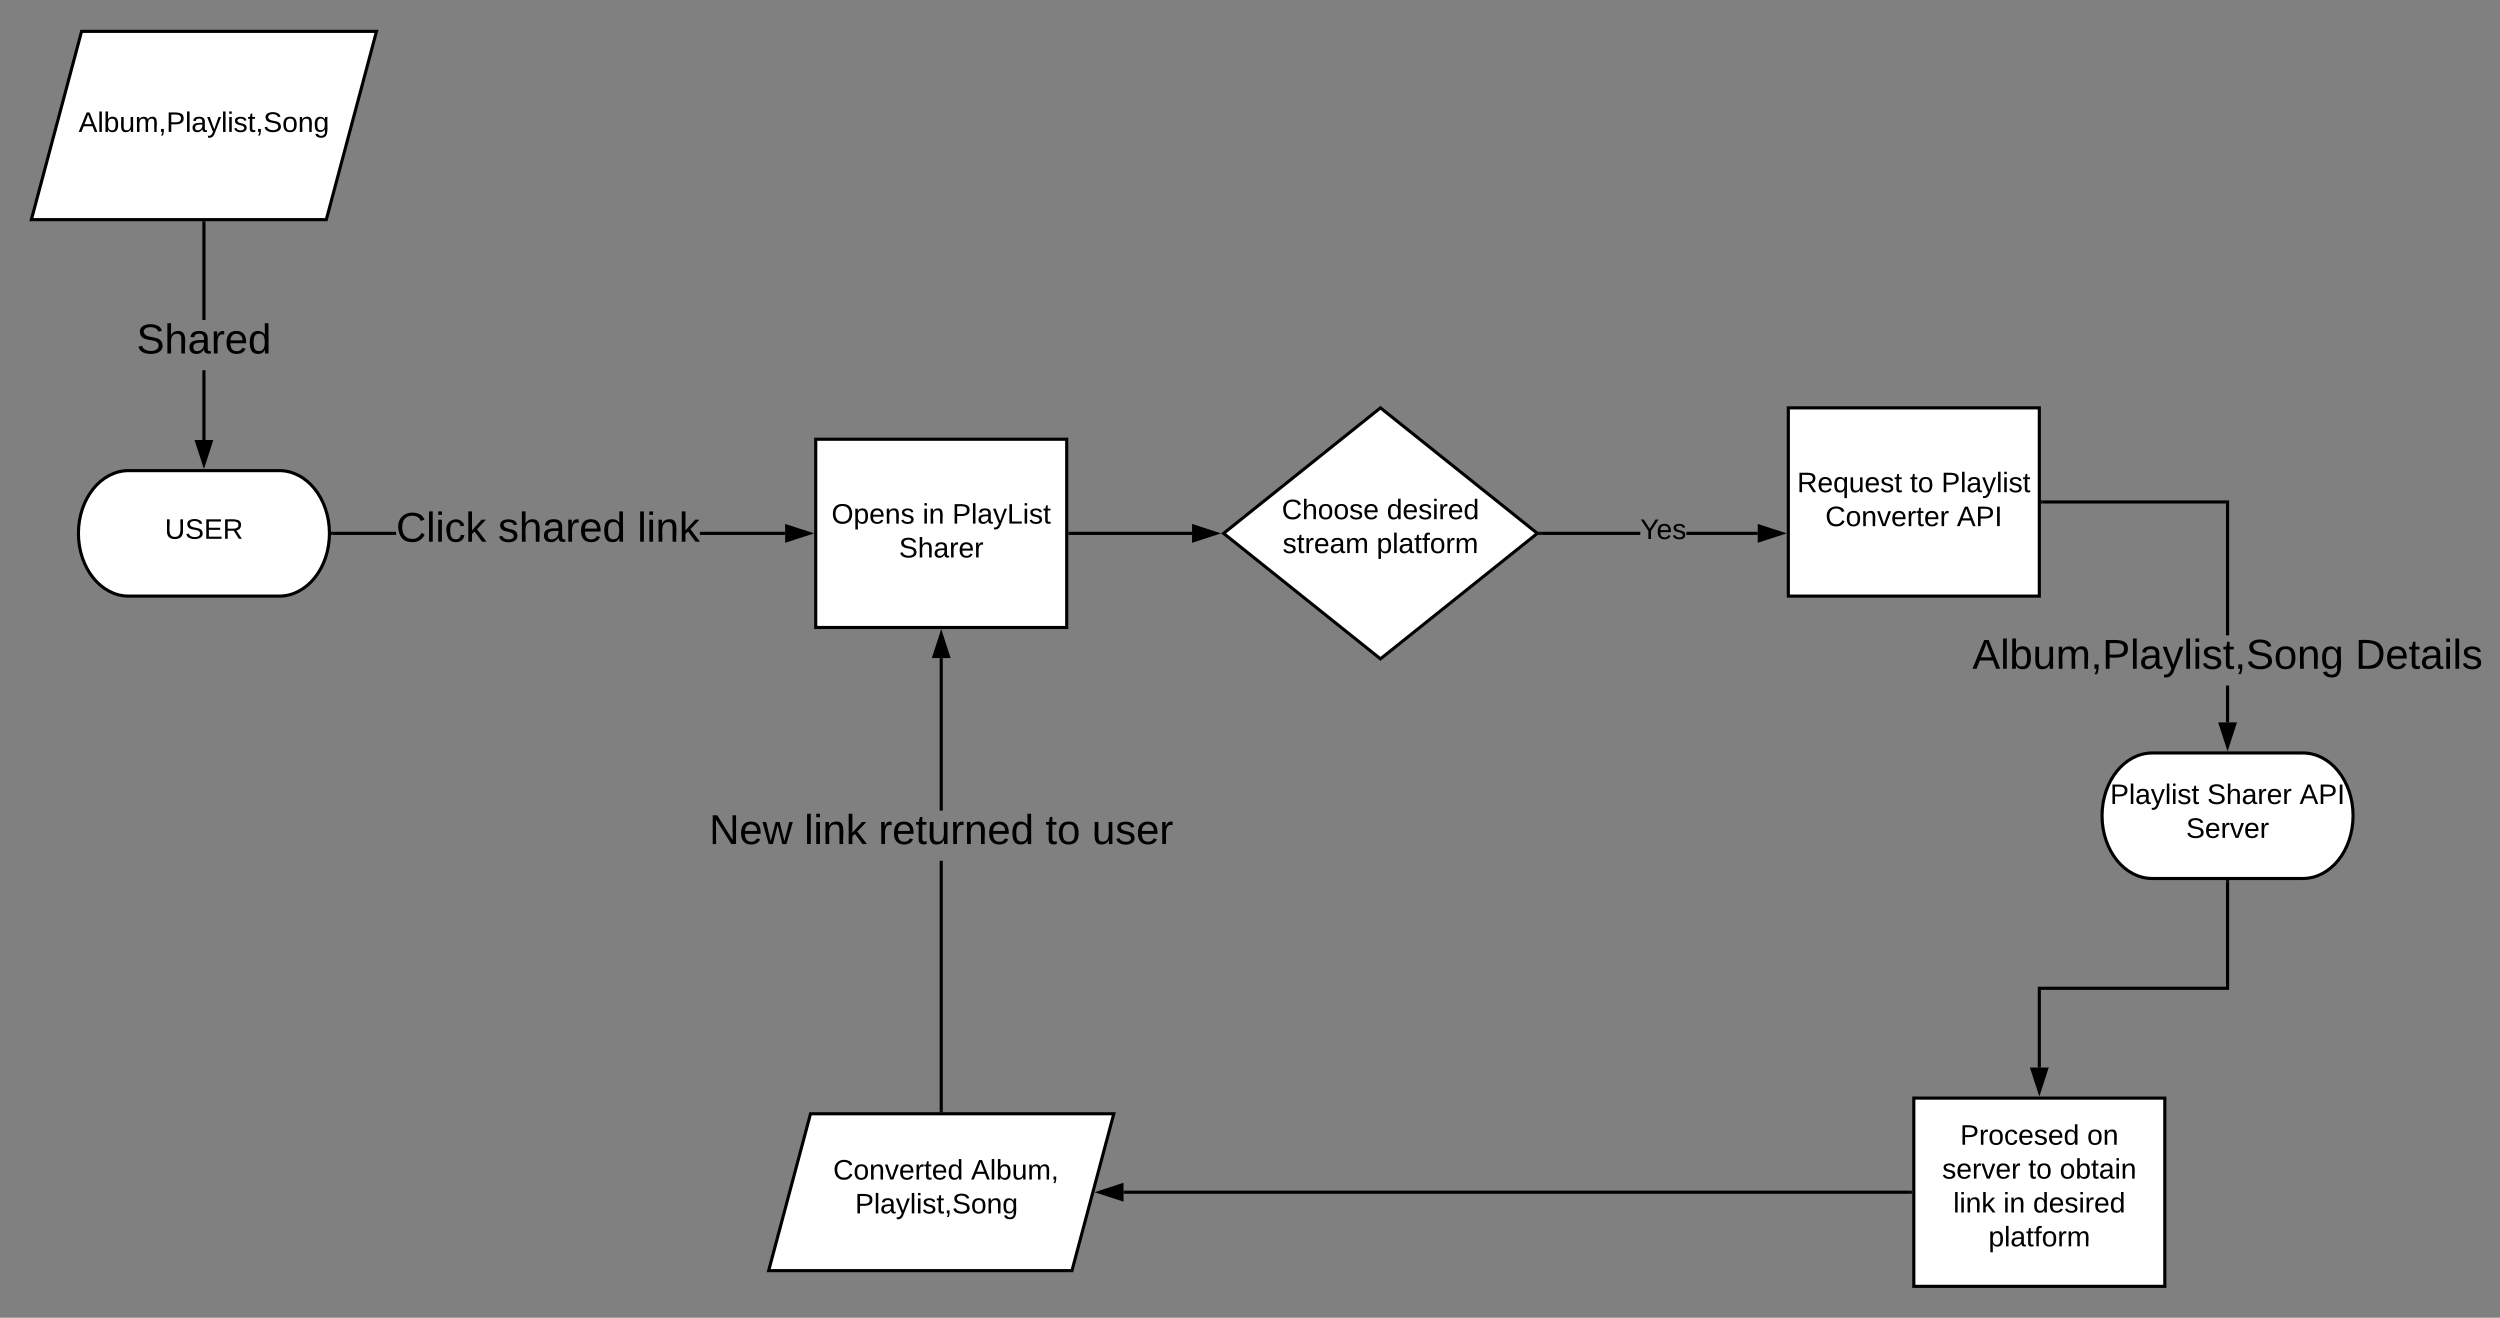 <svg xmlns="http://www.w3.org/2000/svg" xmlns:xlink="http://www.w3.org/1999/xlink" xmlns:lucid="lucid" width="1593.67" height="840"><rect width="100%" height="100%" fill="#808080" stroke="none"/><g transform="translate(-100 -280)" lucid:page-tab-id="0_0"><path d="M278 580c17.67 0 32 17.9 32 40s-14.33 40-32 40h-96c-17.67 0-32-17.9-32-40s14.33-40 32-40z" stroke="#000" stroke-width="2" fill="#fff"/><use xlink:href="#a" transform="matrix(1,0,0,1,155,585) translate(50.05 38.462)"/><path d="M152 300h188l-32 120H120z" stroke="#000" stroke-width="2" fill="#fff"/><use xlink:href="#b" transform="matrix(1,0,0,1,125,305) translate(25.13 59.087)"/><path d="M620 560h160v120H620z" stroke="#000" stroke-width="2" fill="#fff"/><use xlink:href="#c" transform="matrix(1,0,0,1,625,565) translate(5.075 48.775)"/><use xlink:href="#d" transform="matrix(1,0,0,1,625,565) translate(63.075 48.775)"/><use xlink:href="#e" transform="matrix(1,0,0,1,625,565) translate(82.025 48.775)"/><use xlink:href="#f" transform="matrix(1,0,0,1,625,565) translate(48.05 70.375)"/><path d="M980 540l100 80-100 80-100-80z" stroke="#000" stroke-width="2" fill="#fff"/><use xlink:href="#g" transform="matrix(1,0,0,1,885,545) translate(32.08 65.963)"/><use xlink:href="#h" transform="matrix(1,0,0,1,885,545) translate(99.03 65.963)"/><use xlink:href="#i" transform="matrix(1,0,0,1,885,545) translate(32.63 87.562)"/><use xlink:href="#j" transform="matrix(1,0,0,1,885,545) translate(92.53 87.562)"/><path d="M1240 540h160v120h-160z" stroke="#000" stroke-width="2" fill="#fff"/><use xlink:href="#k" transform="matrix(1,0,0,1,1245,545) translate(0.6 48.775)"/><use xlink:href="#l" transform="matrix(1,0,0,1,1245,545) translate(72.55 48.775)"/><use xlink:href="#m" transform="matrix(1,0,0,1,1245,545) translate(92.55 48.775)"/><use xlink:href="#n" transform="matrix(1,0,0,1,1245,545) translate(18.575 70.375)"/><use xlink:href="#o" transform="matrix(1,0,0,1,1245,545) translate(102.425 70.375)"/><path d="M1320 980h160v120h-160z" stroke="#000" stroke-width="2" fill="#fff"/><use xlink:href="#p" transform="matrix(1,0,0,1,1325,985) translate(24.525 24.712)"/><use xlink:href="#q" transform="matrix(1,0,0,1,1325,985) translate(105.475 24.712)"/><use xlink:href="#r" transform="matrix(1,0,0,1,1325,985) translate(13.075 46.312)"/><use xlink:href="#l" transform="matrix(1,0,0,1,1325,985) translate(67.975 46.312)"/><use xlink:href="#s" transform="matrix(1,0,0,1,1325,985) translate(87.975 46.312)"/><use xlink:href="#t" transform="matrix(1,0,0,1,1325,985) translate(20.125 67.913)"/><use xlink:href="#d" transform="matrix(1,0,0,1,1325,985) translate(52.025 67.913)"/><use xlink:href="#h" transform="matrix(1,0,0,1,1325,985) translate(70.975 67.913)"/><use xlink:href="#j" transform="matrix(1,0,0,1,1325,985) translate(42.575 89.513)"/><path d="M1568 760c17.67 0 32 17.9 32 40s-14.33 40-32 40h-96c-17.67 0-32-17.9-32-40s14.33-40 32-40z" stroke="#000" stroke-width="2" fill="#fff"/><use xlink:href="#u" transform="matrix(1,0,0,1,1445,765) translate(0.125 27.525)"/><use xlink:href="#v" transform="matrix(1,0,0,1,1445,765) translate(61.975 27.525)"/><use xlink:href="#w" transform="matrix(1,0,0,1,1445,765) translate(120.875 27.525)"/><use xlink:href="#x" transform="matrix(1,0,0,1,1445,765) translate(48.55 49.125)"/><path d="M616.67 990H810l-26.67 100H590z" stroke="#000" stroke-width="2" fill="#fff"/><use xlink:href="#y" transform="matrix(1,0,0,1,595,995) translate(36.105 36.9)"/><use xlink:href="#z" transform="matrix(1,0,0,1,595,995) translate(124.005 36.9)"/><use xlink:href="#A" transform="matrix(1,0,0,1,595,995) translate(50.08 58.5)"/><path d="M231 560.5h-2V516h2zm0-76.5h-2v-62h2z"/><path d="M231 422.03h-2V421h2zM230 575.76l-4.64-14.26h9.28z"/><path d="M230 579l-6-18.5h12zm-3.26-16.5l3.26 10.03 3.26-10.03z"/><use xlink:href="#B" transform="matrix(1,0,0,1,187.074,484) translate(0 21.333)"/><path d="M352.52 621H312v-2h40.52zm247.98 0h-54.35v-2h54.35z"/><path d="M312.03 621h-1.1l.07-1-.03-1h1.06zM615.76 620l-14.26 4.64v-9.28z"/><path d="M619 620l-18.5 6v-12zm-16.5 3.26l10.03-3.26-10.03-3.26z"/><use xlink:href="#C" transform="matrix(1,0,0,1,352.524,604) translate(0 21.333)"/><use xlink:href="#D" transform="matrix(1,0,0,1,352.524,604) translate(64.963 21.333)"/><use xlink:href="#E" transform="matrix(1,0,0,1,352.524,604) translate(153.778 21.333)"/><path d="M782 620h77.9" stroke="#000" stroke-width="2" fill="none"/><path d="M782.03 621H781v-2h1.03z"/><path d="M875.16 620l-14.26 4.64v-9.28z" stroke="#000" stroke-width="2"/><path d="M1145.63 621h-63.03v-2h63.03zm74.87 0h-45.52v-2h45.52z"/><path d="M1082.63 621h-2.28l1.25-1-1.25-1h2.28zM1235.76 620l-14.26 4.64v-9.28z"/><path d="M1239 620l-18.5 6v-12zm-16.5 3.26l10.03-3.26-10.03-3.26z"/><g><use xlink:href="#F" transform="matrix(1,0,0,1,1145.625,609.2) translate(0 14.4)"/></g><path d="M1521 740.5h-2V717h2zm0-55.5h-2v-84h-117v-2h119z"/><path d="M1402.03 601H1401v-2h1.03zM1520 755.76l-4.64-14.26h9.28z"/><path d="M1520 759l-6-18.5h12zm-3.26-16.5l3.26 10.03 3.26-10.03z"/><g><use xlink:href="#G" transform="matrix(1,0,0,1,1357.333,685) translate(0 21.333)"/><use xlink:href="#H" transform="matrix(1,0,0,1,1357.333,685) translate(244.074 21.333)"/></g><path d="M1520 842v68h-120v50.5" stroke="#000" stroke-width="2" fill="none"/><path d="M1521 842.03h-2V841h2z"/><path d="M1400 975.76l-4.64-14.26h9.28z" stroke="#000" stroke-width="2"/><path d="M1318 1040H816.2" stroke="#000" stroke-width="2" fill="none"/><path d="M1319 1041h-1.03v-2h1.03z"/><path d="M800.94 1040l14.26-4.64v9.28z" stroke="#000" stroke-width="2"/><path d="M701 988h-2V828.72h2zm0-191.28h-2V699.5h2z"/><path d="M701 989h-2v-1.03h2zM704.64 698.5h-9.28l4.64-14.26z"/><path d="M706 699.5h-12l6-18.5zm-9.26-2h6.52L700 687.47z"/><g><use xlink:href="#I" transform="matrix(1,0,0,1,552.111,796.723) translate(0 21.333)"/><use xlink:href="#J" transform="matrix(1,0,0,1,552.111,796.723) translate(60.593 21.333)"/><use xlink:href="#K" transform="matrix(1,0,0,1,552.111,796.723) translate(107.852 21.333)"/><use xlink:href="#L" transform="matrix(1,0,0,1,552.111,796.723) translate(214.37 21.333)"/><use xlink:href="#M" transform="matrix(1,0,0,1,552.111,796.723) translate(244 21.333)"/></g><defs><path d="M232-93c-1 65-40 97-104 97C67 4 28-28 28-90v-158h33c8 89-33 224 67 224 102 0 64-133 71-224h33v155" id="N"/><path d="M185-189c-5-48-123-54-124 2 14 75 158 14 163 119 3 78-121 87-175 55-17-10-28-26-33-46l33-7c5 56 141 63 141-1 0-78-155-14-162-118-5-82 145-84 179-34 5 7 8 16 11 25" id="O"/><path d="M30 0v-248h187v28H63v79h144v27H63v87h162V0H30" id="P"/><path d="M233-177c-1 41-23 64-60 70L243 0h-38l-65-103H63V0H30v-248c88 3 205-21 203 71zM63-129c60-2 137 13 137-47 0-61-80-42-137-45v92" id="Q"/><g id="a"><use transform="matrix(0.05,0,0,0.05,0,0)" xlink:href="#N"/><use transform="matrix(0.05,0,0,0.05,12.95,0)" xlink:href="#O"/><use transform="matrix(0.05,0,0,0.05,24.95,0)" xlink:href="#P"/><use transform="matrix(0.05,0,0,0.05,36.95,0)" xlink:href="#Q"/></g><path d="M205 0l-28-72H64L36 0H1l101-248h38L239 0h-34zm-38-99l-47-123c-12 45-31 82-46 123h93" id="R"/><path d="M24 0v-261h32V0H24" id="S"/><path d="M115-194c53 0 69 39 70 98 0 66-23 100-70 100C84 3 66-7 56-30L54 0H23l1-261h32v101c10-23 28-34 59-34zm-8 174c40 0 45-34 45-75 0-40-5-75-45-74-42 0-51 32-51 76 0 43 10 73 51 73" id="T"/><path d="M84 4C-5 8 30-112 23-190h32v120c0 31 7 50 39 49 72-2 45-101 50-169h31l1 190h-30c-1-10 1-25-2-33-11 22-28 36-60 37" id="U"/><path d="M210-169c-67 3-38 105-44 169h-31v-121c0-29-5-50-35-48C34-165 62-65 56 0H25l-1-190h30c1 10-1 24 2 32 10-44 99-50 107 0 11-21 27-35 58-36 85-2 47 119 55 194h-31v-121c0-29-5-49-35-48" id="V"/><path d="M68-38c1 34 0 65-14 84H32c9-13 17-26 17-46H33v-38h35" id="W"/><path d="M30-248c87 1 191-15 191 75 0 78-77 80-158 76V0H30v-248zm33 125c57 0 124 11 124-50 0-59-68-47-124-48v98" id="X"/><path d="M141-36C126-15 110 5 73 4 37 3 15-17 15-53c-1-64 63-63 125-63 3-35-9-54-41-54-24 1-41 7-42 31l-33-3c5-37 33-52 76-52 45 0 72 20 72 64v82c-1 20 7 32 28 27v20c-31 9-61-2-59-35zM48-53c0 20 12 33 32 33 41-3 63-29 60-74-43 2-92-5-92 41" id="Y"/><path d="M179-190L93 31C79 59 56 82 12 73V49c39 6 53-20 64-50L1-190h34L92-34l54-156h33" id="Z"/><path d="M24-231v-30h32v30H24zM24 0v-190h32V0H24" id="aa"/><path d="M135-143c-3-34-86-38-87 0 15 53 115 12 119 90S17 21 10-45l28-5c4 36 97 45 98 0-10-56-113-15-118-90-4-57 82-63 122-42 12 7 21 19 24 35" id="ab"/><path d="M59-47c-2 24 18 29 38 22v24C64 9 27 4 27-40v-127H5v-23h24l9-43h21v43h35v23H59v120" id="ac"/><path d="M100-194c62-1 85 37 85 99 1 63-27 99-86 99S16-35 15-95c0-66 28-99 85-99zM99-20c44 1 53-31 53-75 0-43-8-75-51-75s-53 32-53 75 10 74 51 75" id="ad"/><path d="M117-194c89-4 53 116 60 194h-32v-121c0-31-8-49-39-48C34-167 62-67 57 0H25l-1-190h30c1 10-1 24 2 32 11-22 29-35 61-36" id="ae"/><path d="M177-190C167-65 218 103 67 71c-23-6-38-20-44-43l32-5c15 47 100 32 89-28v-30C133-14 115 1 83 1 29 1 15-40 15-95c0-56 16-97 71-98 29-1 48 16 59 35 1-10 0-23 2-32h30zM94-22c36 0 50-32 50-73 0-42-14-75-50-75-39 0-46 34-46 75s6 73 46 73" id="af"/><g id="b"><use transform="matrix(0.05,0,0,0.05,0,0)" xlink:href="#R"/><use transform="matrix(0.05,0,0,0.05,12,0)" xlink:href="#S"/><use transform="matrix(0.05,0,0,0.05,15.95,0)" xlink:href="#T"/><use transform="matrix(0.05,0,0,0.05,25.95,0)" xlink:href="#U"/><use transform="matrix(0.05,0,0,0.05,35.95,0)" xlink:href="#V"/><use transform="matrix(0.05,0,0,0.05,50.9,0)" xlink:href="#W"/><use transform="matrix(0.05,0,0,0.05,55.9,0)" xlink:href="#X"/><use transform="matrix(0.05,0,0,0.05,67.9,0)" xlink:href="#S"/><use transform="matrix(0.05,0,0,0.05,71.85,0)" xlink:href="#Y"/><use transform="matrix(0.05,0,0,0.05,81.85,0)" xlink:href="#Z"/><use transform="matrix(0.05,0,0,0.05,90.85,0)" xlink:href="#S"/><use transform="matrix(0.05,0,0,0.05,94.8,0)" xlink:href="#aa"/><use transform="matrix(0.05,0,0,0.05,98.75,0)" xlink:href="#ab"/><use transform="matrix(0.05,0,0,0.05,107.75,0)" xlink:href="#ac"/><use transform="matrix(0.05,0,0,0.05,112.75,0)" xlink:href="#W"/><use transform="matrix(0.05,0,0,0.05,117.75,0)" xlink:href="#O"/><use transform="matrix(0.05,0,0,0.05,129.75,0)" xlink:href="#ad"/><use transform="matrix(0.05,0,0,0.05,139.75,0)" xlink:href="#ae"/><use transform="matrix(0.05,0,0,0.05,149.75,0)" xlink:href="#af"/></g><path d="M140-251c81 0 123 46 123 126C263-46 219 4 140 4 59 4 17-45 17-125s42-126 123-126zm0 227c63 0 89-41 89-101s-29-99-89-99c-61 0-89 39-89 99S79-25 140-24" id="ag"/><path d="M115-194c55 1 70 41 70 98S169 2 115 4C84 4 66-9 55-30l1 105H24l-1-265h31l2 30c10-21 28-34 59-34zm-8 174c40 0 45-34 45-75s-6-73-45-74c-42 0-51 32-51 76 0 43 10 73 51 73" id="ah"/><path d="M100-194c63 0 86 42 84 106H49c0 40 14 67 53 68 26 1 43-12 49-29l28 8c-11 28-37 45-77 45C44 4 14-33 15-96c1-61 26-98 85-98zm52 81c6-60-76-77-97-28-3 7-6 17-6 28h103" id="ai"/><g id="c"><use transform="matrix(0.05,0,0,0.05,0,0)" xlink:href="#ag"/><use transform="matrix(0.05,0,0,0.05,14,0)" xlink:href="#ah"/><use transform="matrix(0.05,0,0,0.05,24,0)" xlink:href="#ai"/><use transform="matrix(0.05,0,0,0.05,34,0)" xlink:href="#ae"/><use transform="matrix(0.05,0,0,0.05,44,0)" xlink:href="#ab"/></g><g id="d"><use transform="matrix(0.05,0,0,0.05,0,0)" xlink:href="#aa"/><use transform="matrix(0.05,0,0,0.05,3.95,0)" xlink:href="#ae"/></g><path d="M30 0v-248h33v221h125V0H30" id="aj"/><g id="e"><use transform="matrix(0.05,0,0,0.05,0,0)" xlink:href="#X"/><use transform="matrix(0.05,0,0,0.05,12,0)" xlink:href="#S"/><use transform="matrix(0.05,0,0,0.05,15.95,0)" xlink:href="#Y"/><use transform="matrix(0.05,0,0,0.05,25.95,0)" xlink:href="#Z"/><use transform="matrix(0.05,0,0,0.05,34.95,0)" xlink:href="#aj"/><use transform="matrix(0.05,0,0,0.05,44.95,0)" xlink:href="#aa"/><use transform="matrix(0.05,0,0,0.05,48.9,0)" xlink:href="#ab"/><use transform="matrix(0.05,0,0,0.05,57.9,0)" xlink:href="#ac"/></g><path d="M106-169C34-169 62-67 57 0H25v-261h32l-1 103c12-21 28-36 61-36 89 0 53 116 60 194h-32v-121c2-32-8-49-39-48" id="ak"/><path d="M114-163C36-179 61-72 57 0H25l-1-190h30c1 12-1 29 2 39 6-27 23-49 58-41v29" id="al"/><g id="f"><use transform="matrix(0.05,0,0,0.05,0,0)" xlink:href="#O"/><use transform="matrix(0.05,0,0,0.05,12,0)" xlink:href="#ak"/><use transform="matrix(0.05,0,0,0.05,22,0)" xlink:href="#Y"/><use transform="matrix(0.05,0,0,0.05,32,0)" xlink:href="#al"/><use transform="matrix(0.05,0,0,0.05,37.95,0)" xlink:href="#ai"/><use transform="matrix(0.05,0,0,0.05,47.95,0)" xlink:href="#al"/></g><path d="M212-179c-10-28-35-45-73-45-59 0-87 40-87 99 0 60 29 101 89 101 43 0 62-24 78-52l27 14C228-24 195 4 139 4 59 4 22-46 18-125c-6-104 99-153 187-111 19 9 31 26 39 46" id="am"/><g id="g"><use transform="matrix(0.05,0,0,0.05,0,0)" xlink:href="#am"/><use transform="matrix(0.05,0,0,0.05,12.95,0)" xlink:href="#ak"/><use transform="matrix(0.05,0,0,0.05,22.95,0)" xlink:href="#ad"/><use transform="matrix(0.05,0,0,0.05,32.95,0)" xlink:href="#ad"/><use transform="matrix(0.05,0,0,0.05,42.95,0)" xlink:href="#ab"/><use transform="matrix(0.05,0,0,0.05,51.95,0)" xlink:href="#ai"/></g><path d="M85-194c31 0 48 13 60 33l-1-100h32l1 261h-30c-2-10 0-23-3-31C134-8 116 4 85 4 32 4 16-35 15-94c0-66 23-100 70-100zm9 24c-40 0-46 34-46 75 0 40 6 74 45 74 42 0 51-32 51-76 0-42-9-74-50-73" id="an"/><g id="h"><use transform="matrix(0.05,0,0,0.05,0,0)" xlink:href="#an"/><use transform="matrix(0.05,0,0,0.05,10,0)" xlink:href="#ai"/><use transform="matrix(0.05,0,0,0.05,20,0)" xlink:href="#ab"/><use transform="matrix(0.05,0,0,0.05,29,0)" xlink:href="#aa"/><use transform="matrix(0.05,0,0,0.05,32.95,0)" xlink:href="#al"/><use transform="matrix(0.05,0,0,0.05,38.9,0)" xlink:href="#ai"/><use transform="matrix(0.05,0,0,0.05,48.9,0)" xlink:href="#an"/></g><g id="i"><use transform="matrix(0.05,0,0,0.05,0,0)" xlink:href="#ab"/><use transform="matrix(0.05,0,0,0.05,9,0)" xlink:href="#ac"/><use transform="matrix(0.05,0,0,0.05,14,0)" xlink:href="#al"/><use transform="matrix(0.05,0,0,0.05,19.95,0)" xlink:href="#ai"/><use transform="matrix(0.05,0,0,0.05,29.95,0)" xlink:href="#Y"/><use transform="matrix(0.05,0,0,0.05,39.95,0)" xlink:href="#V"/></g><path d="M101-234c-31-9-42 10-38 44h38v23H63V0H32v-167H5v-23h27c-7-52 17-82 69-68v24" id="ao"/><g id="j"><use transform="matrix(0.05,0,0,0.05,0,0)" xlink:href="#ah"/><use transform="matrix(0.05,0,0,0.05,10,0)" xlink:href="#S"/><use transform="matrix(0.05,0,0,0.05,13.95,0)" xlink:href="#Y"/><use transform="matrix(0.05,0,0,0.05,23.95,0)" xlink:href="#ac"/><use transform="matrix(0.05,0,0,0.05,28.95,0)" xlink:href="#ao"/><use transform="matrix(0.05,0,0,0.05,33.95,0)" xlink:href="#ad"/><use transform="matrix(0.05,0,0,0.05,43.95,0)" xlink:href="#al"/><use transform="matrix(0.05,0,0,0.05,49.9,0)" xlink:href="#V"/></g><path d="M145-31C134-9 116 4 85 4 32 4 16-35 15-94c0-59 17-99 70-100 32-1 48 14 60 33 0-11-1-24 2-32h30l-1 268h-32zM93-21c41 0 51-33 51-76s-8-73-50-73c-40 0-46 35-46 75s5 74 45 74" id="ap"/><g id="k"><use transform="matrix(0.05,0,0,0.05,0,0)" xlink:href="#Q"/><use transform="matrix(0.05,0,0,0.05,12.95,0)" xlink:href="#ai"/><use transform="matrix(0.05,0,0,0.05,22.95,0)" xlink:href="#ap"/><use transform="matrix(0.05,0,0,0.05,32.95,0)" xlink:href="#U"/><use transform="matrix(0.05,0,0,0.05,42.95,0)" xlink:href="#ai"/><use transform="matrix(0.05,0,0,0.05,52.95,0)" xlink:href="#ab"/><use transform="matrix(0.05,0,0,0.05,61.95,0)" xlink:href="#ac"/></g><g id="l"><use transform="matrix(0.05,0,0,0.05,0,0)" xlink:href="#ac"/><use transform="matrix(0.05,0,0,0.05,5,0)" xlink:href="#ad"/></g><g id="m"><use transform="matrix(0.05,0,0,0.05,0,0)" xlink:href="#X"/><use transform="matrix(0.05,0,0,0.05,12,0)" xlink:href="#S"/><use transform="matrix(0.05,0,0,0.05,15.95,0)" xlink:href="#Y"/><use transform="matrix(0.05,0,0,0.05,25.95,0)" xlink:href="#Z"/><use transform="matrix(0.05,0,0,0.05,34.95,0)" xlink:href="#S"/><use transform="matrix(0.05,0,0,0.05,38.9,0)" xlink:href="#aa"/><use transform="matrix(0.05,0,0,0.05,42.85,0)" xlink:href="#ab"/><use transform="matrix(0.05,0,0,0.05,51.85,0)" xlink:href="#ac"/></g><path d="M108 0H70L1-190h34L89-25l56-165h34" id="aq"/><g id="n"><use transform="matrix(0.05,0,0,0.05,0,0)" xlink:href="#am"/><use transform="matrix(0.05,0,0,0.05,12.95,0)" xlink:href="#ad"/><use transform="matrix(0.05,0,0,0.05,22.95,0)" xlink:href="#ae"/><use transform="matrix(0.05,0,0,0.05,32.95,0)" xlink:href="#aq"/><use transform="matrix(0.05,0,0,0.05,41.95,0)" xlink:href="#ai"/><use transform="matrix(0.05,0,0,0.05,51.95,0)" xlink:href="#al"/><use transform="matrix(0.05,0,0,0.05,57.9,0)" xlink:href="#ac"/><use transform="matrix(0.05,0,0,0.05,62.9,0)" xlink:href="#ai"/><use transform="matrix(0.05,0,0,0.05,72.9,0)" xlink:href="#al"/></g><path d="M33 0v-248h34V0H33" id="ar"/><g id="o"><use transform="matrix(0.05,0,0,0.05,0,0)" xlink:href="#R"/><use transform="matrix(0.05,0,0,0.05,12,0)" xlink:href="#X"/><use transform="matrix(0.05,0,0,0.05,24,0)" xlink:href="#ar"/></g><path d="M96-169c-40 0-48 33-48 73s9 75 48 75c24 0 41-14 43-38l32 2c-6 37-31 61-74 61-59 0-76-41-82-99-10-93 101-131 147-64 4 7 5 14 7 22l-32 3c-4-21-16-35-41-35" id="as"/><g id="p"><use transform="matrix(0.05,0,0,0.05,0,0)" xlink:href="#X"/><use transform="matrix(0.05,0,0,0.05,12,0)" xlink:href="#al"/><use transform="matrix(0.05,0,0,0.05,17.95,0)" xlink:href="#ad"/><use transform="matrix(0.05,0,0,0.05,27.95,0)" xlink:href="#as"/><use transform="matrix(0.05,0,0,0.05,36.95,0)" xlink:href="#ai"/><use transform="matrix(0.05,0,0,0.05,46.95,0)" xlink:href="#ab"/><use transform="matrix(0.05,0,0,0.05,55.95,0)" xlink:href="#ai"/><use transform="matrix(0.05,0,0,0.05,65.95,0)" xlink:href="#an"/></g><g id="q"><use transform="matrix(0.05,0,0,0.05,0,0)" xlink:href="#ad"/><use transform="matrix(0.05,0,0,0.05,10,0)" xlink:href="#ae"/></g><g id="r"><use transform="matrix(0.05,0,0,0.05,0,0)" xlink:href="#ab"/><use transform="matrix(0.05,0,0,0.05,9,0)" xlink:href="#ai"/><use transform="matrix(0.05,0,0,0.05,19,0)" xlink:href="#al"/><use transform="matrix(0.05,0,0,0.05,24.95,0)" xlink:href="#aq"/><use transform="matrix(0.05,0,0,0.05,33.95,0)" xlink:href="#ai"/><use transform="matrix(0.05,0,0,0.05,43.95,0)" xlink:href="#al"/></g><g id="s"><use transform="matrix(0.05,0,0,0.05,0,0)" xlink:href="#ad"/><use transform="matrix(0.05,0,0,0.05,10,0)" xlink:href="#T"/><use transform="matrix(0.05,0,0,0.05,20,0)" xlink:href="#ac"/><use transform="matrix(0.05,0,0,0.05,25,0)" xlink:href="#Y"/><use transform="matrix(0.05,0,0,0.05,35,0)" xlink:href="#aa"/><use transform="matrix(0.05,0,0,0.05,38.95,0)" xlink:href="#ae"/></g><path d="M143 0L79-87 56-68V0H24v-261h32v163l83-92h37l-77 82L181 0h-38" id="at"/><g id="t"><use transform="matrix(0.05,0,0,0.05,0,0)" xlink:href="#S"/><use transform="matrix(0.05,0,0,0.05,3.95,0)" xlink:href="#aa"/><use transform="matrix(0.05,0,0,0.05,7.9,0)" xlink:href="#ae"/><use transform="matrix(0.05,0,0,0.05,17.9,0)" xlink:href="#at"/></g><g id="u"><use transform="matrix(0.05,0,0,0.05,0,0)" xlink:href="#X"/><use transform="matrix(0.05,0,0,0.05,12,0)" xlink:href="#S"/><use transform="matrix(0.05,0,0,0.05,15.95,0)" xlink:href="#Y"/><use transform="matrix(0.05,0,0,0.05,25.95,0)" xlink:href="#Z"/><use transform="matrix(0.05,0,0,0.05,34.95,0)" xlink:href="#S"/><use transform="matrix(0.05,0,0,0.05,38.9,0)" xlink:href="#aa"/><use transform="matrix(0.05,0,0,0.05,42.85,0)" xlink:href="#ab"/><use transform="matrix(0.05,0,0,0.05,51.85,0)" xlink:href="#ac"/></g><g id="v"><use transform="matrix(0.05,0,0,0.05,0,0)" xlink:href="#O"/><use transform="matrix(0.05,0,0,0.05,12,0)" xlink:href="#ak"/><use transform="matrix(0.05,0,0,0.05,22,0)" xlink:href="#Y"/><use transform="matrix(0.05,0,0,0.05,32,0)" xlink:href="#al"/><use transform="matrix(0.05,0,0,0.05,37.95,0)" xlink:href="#ai"/><use transform="matrix(0.05,0,0,0.05,47.95,0)" xlink:href="#al"/></g><g id="w"><use transform="matrix(0.05,0,0,0.05,0,0)" xlink:href="#R"/><use transform="matrix(0.05,0,0,0.05,12,0)" xlink:href="#X"/><use transform="matrix(0.05,0,0,0.05,24,0)" xlink:href="#ar"/></g><g id="x"><use transform="matrix(0.05,0,0,0.05,0,0)" xlink:href="#O"/><use transform="matrix(0.05,0,0,0.05,12,0)" xlink:href="#ai"/><use transform="matrix(0.05,0,0,0.05,22,0)" xlink:href="#al"/><use transform="matrix(0.05,0,0,0.05,27.95,0)" xlink:href="#aq"/><use transform="matrix(0.05,0,0,0.05,36.95,0)" xlink:href="#ai"/><use transform="matrix(0.05,0,0,0.05,46.95,0)" xlink:href="#al"/></g><g id="y"><use transform="matrix(0.05,0,0,0.05,0,0)" xlink:href="#am"/><use transform="matrix(0.05,0,0,0.05,12.95,0)" xlink:href="#ad"/><use transform="matrix(0.05,0,0,0.05,22.95,0)" xlink:href="#ae"/><use transform="matrix(0.05,0,0,0.05,32.95,0)" xlink:href="#aq"/><use transform="matrix(0.05,0,0,0.05,41.95,0)" xlink:href="#ai"/><use transform="matrix(0.05,0,0,0.05,51.95,0)" xlink:href="#al"/><use transform="matrix(0.05,0,0,0.05,57.9,0)" xlink:href="#ac"/><use transform="matrix(0.05,0,0,0.05,62.9,0)" xlink:href="#ai"/><use transform="matrix(0.05,0,0,0.05,72.9,0)" xlink:href="#an"/></g><g id="z"><use transform="matrix(0.05,0,0,0.05,0,0)" xlink:href="#R"/><use transform="matrix(0.05,0,0,0.05,12,0)" xlink:href="#S"/><use transform="matrix(0.05,0,0,0.05,15.95,0)" xlink:href="#T"/><use transform="matrix(0.05,0,0,0.05,25.95,0)" xlink:href="#U"/><use transform="matrix(0.05,0,0,0.05,35.95,0)" xlink:href="#V"/><use transform="matrix(0.05,0,0,0.05,50.9,0)" xlink:href="#W"/></g><g id="A"><use transform="matrix(0.05,0,0,0.05,0,0)" xlink:href="#X"/><use transform="matrix(0.05,0,0,0.05,12,0)" xlink:href="#S"/><use transform="matrix(0.05,0,0,0.05,15.95,0)" xlink:href="#Y"/><use transform="matrix(0.05,0,0,0.05,25.95,0)" xlink:href="#Z"/><use transform="matrix(0.05,0,0,0.05,34.95,0)" xlink:href="#S"/><use transform="matrix(0.05,0,0,0.05,38.9,0)" xlink:href="#aa"/><use transform="matrix(0.05,0,0,0.05,42.85,0)" xlink:href="#ab"/><use transform="matrix(0.05,0,0,0.05,51.85,0)" xlink:href="#ac"/><use transform="matrix(0.05,0,0,0.05,56.85,0)" xlink:href="#W"/><use transform="matrix(0.05,0,0,0.05,61.85,0)" xlink:href="#O"/><use transform="matrix(0.05,0,0,0.05,73.85,0)" xlink:href="#ad"/><use transform="matrix(0.05,0,0,0.05,83.85,0)" xlink:href="#ae"/><use transform="matrix(0.05,0,0,0.05,93.85,0)" xlink:href="#af"/></g><g id="B"><use transform="matrix(0.074,0,0,0.074,0,0)" xlink:href="#O"/><use transform="matrix(0.074,0,0,0.074,17.778,0)" xlink:href="#ak"/><use transform="matrix(0.074,0,0,0.074,32.593,0)" xlink:href="#Y"/><use transform="matrix(0.074,0,0,0.074,47.407,0)" xlink:href="#al"/><use transform="matrix(0.074,0,0,0.074,56.222,0)" xlink:href="#ai"/><use transform="matrix(0.074,0,0,0.074,71.037,0)" xlink:href="#an"/></g><g id="C"><use transform="matrix(0.074,0,0,0.074,0,0)" xlink:href="#am"/><use transform="matrix(0.074,0,0,0.074,19.185,0)" xlink:href="#S"/><use transform="matrix(0.074,0,0,0.074,25.037,0)" xlink:href="#aa"/><use transform="matrix(0.074,0,0,0.074,30.889,0)" xlink:href="#as"/><use transform="matrix(0.074,0,0,0.074,44.222,0)" xlink:href="#at"/></g><g id="D"><use transform="matrix(0.074,0,0,0.074,0,0)" xlink:href="#ab"/><use transform="matrix(0.074,0,0,0.074,13.333,0)" xlink:href="#ak"/><use transform="matrix(0.074,0,0,0.074,28.148,0)" xlink:href="#Y"/><use transform="matrix(0.074,0,0,0.074,42.963,0)" xlink:href="#al"/><use transform="matrix(0.074,0,0,0.074,51.778,0)" xlink:href="#ai"/><use transform="matrix(0.074,0,0,0.074,66.593,0)" xlink:href="#an"/></g><g id="E"><use transform="matrix(0.074,0,0,0.074,0,0)" xlink:href="#S"/><use transform="matrix(0.074,0,0,0.074,5.852,0)" xlink:href="#aa"/><use transform="matrix(0.074,0,0,0.074,11.704,0)" xlink:href="#ae"/><use transform="matrix(0.074,0,0,0.074,26.519,0)" xlink:href="#at"/></g><path d="M137-103V0h-34v-103L8-248h37l75 118 75-118h37" id="au"/><g id="F"><use transform="matrix(0.05,0,0,0.05,0,0)" xlink:href="#au"/><use transform="matrix(0.05,0,0,0.05,10.35,0)" xlink:href="#ai"/><use transform="matrix(0.05,0,0,0.05,20.35,0)" xlink:href="#ab"/></g><g id="G"><use transform="matrix(0.074,0,0,0.074,0,0)" xlink:href="#R"/><use transform="matrix(0.074,0,0,0.074,17.778,0)" xlink:href="#S"/><use transform="matrix(0.074,0,0,0.074,23.63,0)" xlink:href="#T"/><use transform="matrix(0.074,0,0,0.074,38.444,0)" xlink:href="#U"/><use transform="matrix(0.074,0,0,0.074,53.259,0)" xlink:href="#V"/><use transform="matrix(0.074,0,0,0.074,75.407,0)" xlink:href="#W"/><use transform="matrix(0.074,0,0,0.074,82.815,0)" xlink:href="#X"/><use transform="matrix(0.074,0,0,0.074,100.593,0)" xlink:href="#S"/><use transform="matrix(0.074,0,0,0.074,106.444,0)" xlink:href="#Y"/><use transform="matrix(0.074,0,0,0.074,121.259,0)" xlink:href="#Z"/><use transform="matrix(0.074,0,0,0.074,134.593,0)" xlink:href="#S"/><use transform="matrix(0.074,0,0,0.074,140.444,0)" xlink:href="#aa"/><use transform="matrix(0.074,0,0,0.074,146.296,0)" xlink:href="#ab"/><use transform="matrix(0.074,0,0,0.074,159.63,0)" xlink:href="#ac"/><use transform="matrix(0.074,0,0,0.074,167.037,0)" xlink:href="#W"/><use transform="matrix(0.074,0,0,0.074,174.444,0)" xlink:href="#O"/><use transform="matrix(0.074,0,0,0.074,192.222,0)" xlink:href="#ad"/><use transform="matrix(0.074,0,0,0.074,207.037,0)" xlink:href="#ae"/><use transform="matrix(0.074,0,0,0.074,221.852,0)" xlink:href="#af"/></g><path d="M30-248c118-7 216 8 213 122C240-48 200 0 122 0H30v-248zM63-27c89 8 146-16 146-99s-60-101-146-95v194" id="av"/><g id="H"><use transform="matrix(0.074,0,0,0.074,0,0)" xlink:href="#av"/><use transform="matrix(0.074,0,0,0.074,19.185,0)" xlink:href="#ai"/><use transform="matrix(0.074,0,0,0.074,34,0)" xlink:href="#ac"/><use transform="matrix(0.074,0,0,0.074,41.407,0)" xlink:href="#Y"/><use transform="matrix(0.074,0,0,0.074,56.222,0)" xlink:href="#aa"/><use transform="matrix(0.074,0,0,0.074,62.074,0)" xlink:href="#S"/><use transform="matrix(0.074,0,0,0.074,67.926,0)" xlink:href="#ab"/></g><path d="M190 0L58-211 59 0H30v-248h39L202-35l-2-213h31V0h-41" id="aw"/><path d="M206 0h-36l-40-164L89 0H53L-1-190h32L70-26l43-164h34l41 164 42-164h31" id="ax"/><g id="I"><use transform="matrix(0.074,0,0,0.074,0,0)" xlink:href="#aw"/><use transform="matrix(0.074,0,0,0.074,19.185,0)" xlink:href="#ai"/><use transform="matrix(0.074,0,0,0.074,34,0)" xlink:href="#ax"/></g><g id="J"><use transform="matrix(0.074,0,0,0.074,0,0)" xlink:href="#S"/><use transform="matrix(0.074,0,0,0.074,5.852,0)" xlink:href="#aa"/><use transform="matrix(0.074,0,0,0.074,11.704,0)" xlink:href="#ae"/><use transform="matrix(0.074,0,0,0.074,26.519,0)" xlink:href="#at"/></g><g id="K"><use transform="matrix(0.074,0,0,0.074,0,0)" xlink:href="#al"/><use transform="matrix(0.074,0,0,0.074,8.815,0)" xlink:href="#ai"/><use transform="matrix(0.074,0,0,0.074,23.63,0)" xlink:href="#ac"/><use transform="matrix(0.074,0,0,0.074,31.037,0)" xlink:href="#U"/><use transform="matrix(0.074,0,0,0.074,45.852,0)" xlink:href="#al"/><use transform="matrix(0.074,0,0,0.074,54.667,0)" xlink:href="#ae"/><use transform="matrix(0.074,0,0,0.074,69.481,0)" xlink:href="#ai"/><use transform="matrix(0.074,0,0,0.074,84.296,0)" xlink:href="#an"/></g><g id="L"><use transform="matrix(0.074,0,0,0.074,0,0)" xlink:href="#ac"/><use transform="matrix(0.074,0,0,0.074,7.407,0)" xlink:href="#ad"/></g><g id="M"><use transform="matrix(0.074,0,0,0.074,0,0)" xlink:href="#U"/><use transform="matrix(0.074,0,0,0.074,14.815,0)" xlink:href="#ab"/><use transform="matrix(0.074,0,0,0.074,28.148,0)" xlink:href="#ai"/><use transform="matrix(0.074,0,0,0.074,42.963,0)" xlink:href="#al"/></g></defs></g></svg>